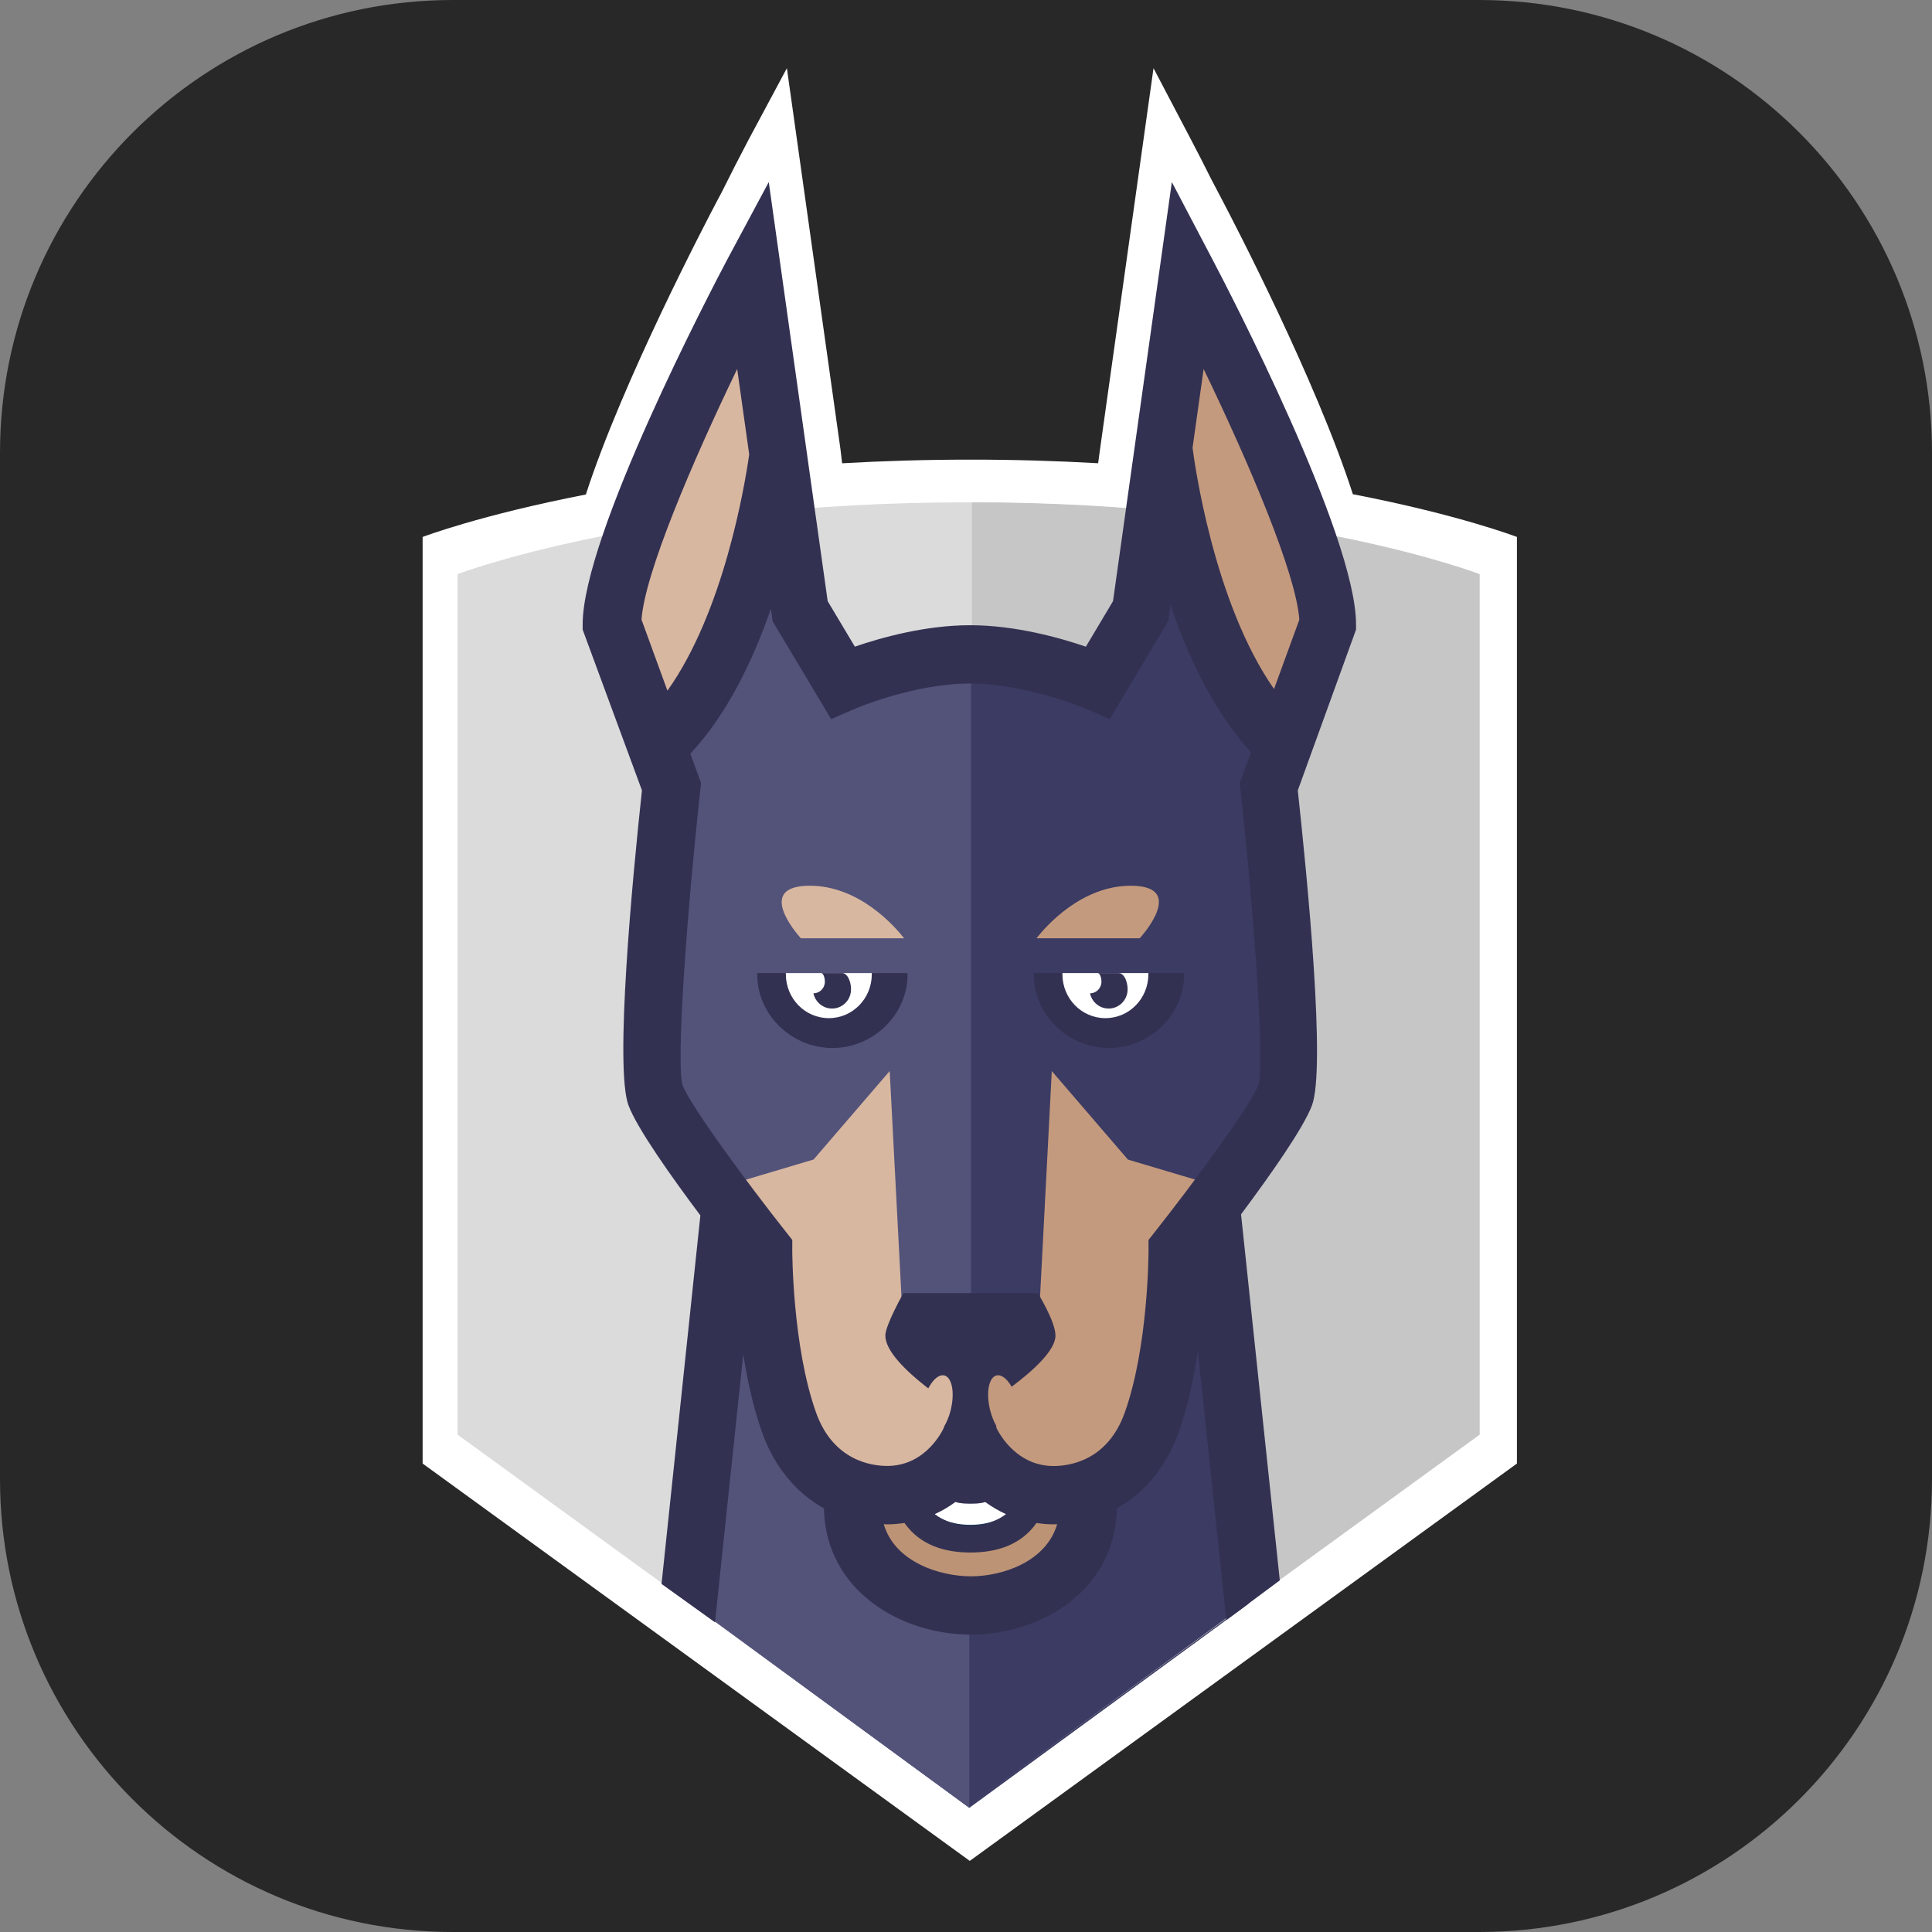 <svg width="256" height="256" viewBox="0 0 256 256" fill="none" xmlns="http://www.w3.org/2000/svg">
    <rect x="0" y="0" width="256" height="256" fill="#808080" stroke="none"/>
    <g clip-path="url(#clip0_32_148)">
        <path d="M196 0H60C26.863 0 0 26.863 0 60V196C0 229.137 26.863 256 60 256H196C229.137 256 256 229.137 256 196V60C256 26.863 229.137 0 196 0Z" fill="#282828"/>
        <g clip-path="url(#clip1_32_148)">
            <path d="M179.261 65.485C174.43 50.461 163.446 29.351 161.881 26.379L160.518 23.782C159.628 22.001 158.721 20.228 157.796 18.465L152.847 9.035L145.757 59.544L145.51 61.381C139.879 61.062 134.239 60.902 128.598 60.904C122.595 60.904 116.919 61.08 111.587 61.387L111.368 59.543L108.88 41.838C108.883 41.809 104.267 9.035 104.267 9.035L99.214 18.465C97.976 20.818 96.765 23.185 95.582 25.566L95.146 26.379C93.577 29.354 82.489 50.502 77.627 65.527C63.603 68.243 56 71.148 56 71.148V193.927L128.499 246.579L201 193.928V71.148C201 71.148 193.373 68.213 179.261 65.485Z" fill="white"/>
            <path d="M159.694 160.809H128.443V107.164L96.734 159.24L91.805 212.716L127.956 239.188L128.443 239.547L165.414 212.525L159.694 160.809Z" fill="#3B3B63"/>
            <path d="M127.908 238.997L60.633 190.099V76.076C60.633 76.076 85.509 66.563 127.999 66.563C170.491 66.563 195.184 76.076 195.184 76.076V190.099L127.908 238.997L127.908 238.997Z" fill="#DBDBDB"/>
            <path d="M128.882 66.563L128.79 66.564V238.994H128.791L196.067 190.096V76.076C196.067 76.076 171.373 66.563 128.882 66.563Z" fill="#C6C6C6"/>
            <path d="M165.23 212.415L159.52 160.809H128.268V239.427L165.23 212.415Z" fill="#3B3B63"/>
            <path d="M91.804 212.716L128.443 239.547V107.164L96.734 159.24L91.804 212.716Z" fill="#53537A"/>
            <path d="M144.212 197.472C144.212 206.321 136.104 210.707 128.666 210.707C121.228 210.707 112.956 206.321 112.956 197.472" fill="#BC9375"/>
            <path d="M139.654 192.458C139.654 202.835 134.173 205.617 128.584 205.617C122.996 205.617 117.513 202.835 117.513 192.458" fill="#073251"/>
            <path d="M128.583 202.048C122.612 202.048 119.708 197.582 119.708 188.403H122.556C122.556 199.15 126.626 199.15 128.583 199.15C130.54 199.15 134.611 199.15 134.611 188.403H137.458C137.458 197.582 134.554 202.048 128.583 202.048Z" fill="white"/>
            <path d="M175.983 82.642C175.983 71.447 157.422 36.225 157.422 36.225L151.143 80.894L145.508 90.325L128.618 91.025L128.552 91.163V91.025L111.66 90.325L106.026 80.894L99.748 36.225C99.748 36.225 81.185 71.447 81.185 82.642L89.027 104.152C89.027 104.152 85.069 140.282 86.876 145.012C88.677 149.744 101.189 165.566 101.189 165.566C101.189 165.566 101.152 178.867 104.577 188.43C107.021 195.259 112.406 198.029 117.562 198.029C125.46 198.029 128.55 190.643 128.55 190.643C128.55 190.643 131.714 198.029 139.612 198.029C144.767 198.029 150.146 195.263 152.596 188.43C156.018 178.871 155.983 165.566 155.983 165.566C155.983 165.566 168.492 149.744 170.297 145.012C172.103 140.281 168.144 104.151 168.144 104.151L175.983 82.642Z" fill="#C49A7E"/>
            <path d="M128.583 91.096L128.551 91.163V91.025L111.658 90.326L106.026 80.895L99.745 36.226C99.745 36.226 81.183 71.448 81.183 82.643L89.024 104.152C89.024 104.152 85.067 140.283 86.871 145.013C88.677 149.745 101.183 165.567 101.183 165.567C101.183 165.567 101.151 178.868 104.573 188.431C107.02 195.26 112.406 198.03 117.557 198.03C125.459 198.03 128.549 190.644 128.549 190.644C128.549 190.644 128.563 190.671 128.584 190.719V91.096H128.583Z" fill="#D8B7A0"/>
            <path d="M168.313 106.268C166.875 103.2 168.92 95.939 168.92 95.939C157.199 83.693 154.267 58.157 154.267 58.157C152.079 66.204 147.322 89.928 147.322 89.928C147.322 89.928 138.574 86.608 128.622 86.592H128.548C128.002 86.594 127.463 86.609 126.925 86.626V186.734L127.668 187.843V187.295H128.127V187.843L128.132 187.295H129.039H129.504V187.843L137.606 175.784L139.367 141.921L149.455 153.649L162.45 157.519C162.45 157.519 167.312 153.986 167.312 153.999C169.377 151.053 170.062 148.543 170.561 147.241C172.366 142.503 168.313 106.269 168.313 106.269" fill="#3B3B63"/>
            <path d="M128.674 86.59L128.64 86.589V86.59C118.684 86.608 109.935 89.926 109.935 89.926C109.935 89.926 105.177 66.203 102.99 58.156C102.99 58.156 100.061 83.692 88.337 95.937C88.337 95.937 90.383 103.199 88.945 106.267C88.945 106.267 84.891 142.503 86.697 147.234C87.195 148.537 87.885 151.045 89.947 153.991C89.947 153.978 94.811 157.512 94.811 157.512L107.805 153.642L117.89 141.915L119.656 175.778L127.754 187.837V187.289H128.219H128.673V86.59H128.674Z" fill="#53537A"/>
            <path d="M152.164 128.934H136.982V129.097C136.982 134.495 141.567 138.868 146.944 138.868C152.323 138.868 156.908 134.494 156.908 129.097V128.934H152.164Z" fill="#333152"/>
            <path d="M140.777 128.934V129.097C140.777 132.308 143.316 134.91 146.472 134.91C149.627 134.91 152.164 132.308 152.164 129.097V128.934H140.777Z" fill="white"/>
            <path d="M148.228 128.934H145.56C145.534 128.934 145.512 128.947 145.489 128.952C145.82 129.022 146.003 129.786 145.932 130.295C145.882 130.66 145.703 130.995 145.427 131.239C145.151 131.483 144.797 131.62 144.43 131.624C144.647 132.64 145.46 133.456 146.541 133.612C147.921 133.81 149.196 132.847 149.392 131.442C149.533 130.409 149.044 128.934 148.228 128.934ZM115.516 128.934H100.335V129.097C100.335 134.495 104.92 138.868 110.297 138.868C115.676 138.868 120.261 134.494 120.261 129.097V128.934H115.516Z" fill="#333152"/>
            <path d="M104.131 128.934V129.097C104.131 132.308 106.671 134.91 109.823 134.91C112.979 134.91 115.517 132.308 115.517 129.097V128.934H104.131Z" fill="white"/>
            <path d="M111.581 128.934H108.911C108.888 128.934 108.863 128.947 108.841 128.952C109.171 129.022 109.354 129.786 109.284 130.295C109.176 131.072 108.53 131.611 107.78 131.624C108 132.64 108.813 133.456 109.892 133.612C111.272 133.81 112.55 132.847 112.743 131.442C112.886 130.409 112.397 128.934 111.581 128.934Z" fill="#333152"/>
            <path d="M151.019 124.326C151.656 123.615 157.068 117.364 149.83 117.364C143.29 117.364 138.584 122.736 137.337 124.326H151.019Z" fill="#C49A7E"/>
            <path d="M119.799 124.326C118.553 122.736 113.847 117.364 107.305 117.364C100.07 117.364 105.482 123.615 106.116 124.326H119.799Z" fill="#D8B7A0"/>
            <path d="M96.843 128.876H124.53V126.226H96.843V128.876Z" fill="#53537A"/>
            <path d="M168.815 91.296C160.764 79.776 158.239 61.047 158.019 59.335L159.488 48.895C165.466 61.278 171.738 75.973 172.168 82.106L168.815 91.296ZM166.758 143.705C165.66 146.581 158.067 156.855 153.024 163.234L152.183 164.303L152.187 165.668C152.187 165.791 152.183 178.384 149.028 187.198C146.747 193.567 141.68 194.256 139.611 194.256C134.37 194.256 132.109 189.366 132.029 189.189L131.73 184.609H125.359L125.072 189.163C124.981 189.37 122.775 194.243 117.561 194.243C115.486 194.243 110.421 193.562 108.139 187.192C104.994 178.411 104.979 165.791 104.979 165.663L104.984 164.298L104.143 163.234C99.102 156.859 91.51 146.585 90.438 143.78C89.581 140.745 90.995 121.119 92.797 104.674L92.896 103.761L91.475 99.867C96.357 94.656 99.784 87.485 102.147 80.659L102.377 82.321L110.131 95.292L113.162 93.968C113.238 93.935 121.007 90.57 128.552 90.57C136.049 90.57 143.946 93.938 144.02 93.971L147.045 95.284L154.791 82.318L155.094 80.153C157.434 87.046 160.856 94.345 165.762 99.671L164.274 103.758L164.373 104.67C166.173 121.119 167.588 140.745 166.758 143.705ZM123.859 200.63C124.826 200.194 125.743 199.655 126.595 199.023C127.333 199.242 128.04 199.242 128.583 199.242C129.124 199.242 129.824 199.248 130.556 199.027C131.411 199.655 132.329 200.193 133.296 200.63C132.024 201.597 130.459 202.141 128.587 202.141C126.705 202.141 125.132 201.602 123.859 200.63ZM128.666 208.869C124.499 208.869 118.575 206.978 117.101 201.965C117.252 201.97 117.4 201.983 117.554 201.983C118.359 201.983 119.114 201.908 119.844 201.802C121.957 204.797 125.249 205.716 128.584 205.716C131.925 205.716 135.224 204.806 137.341 201.806C138.066 201.907 138.812 201.983 139.611 201.983C139.768 201.983 139.918 201.97 140.075 201.966C138.615 206.978 132.77 208.869 128.666 208.869ZM85.003 82.104C85.434 75.972 91.701 61.277 97.68 48.894L99.274 60.217C98.666 64.45 95.889 81.053 88.438 91.518L85.003 82.104ZM179.683 82.734C179.683 70.91 162.662 38.185 160.718 34.492L155.276 24.124L147.481 79.656L143.884 85.688C140.41 84.501 134.499 82.844 128.547 82.844C122.601 82.844 116.73 84.495 113.272 85.684L109.672 79.655L106.936 60.189C106.94 60.157 106.944 60.114 106.944 60.094L106.923 60.091L101.865 24.124L96.309 34.493C94.362 38.185 77.205 70.91 77.205 82.734V83.427L85.061 104.728C83.805 116.342 81.407 141.569 83.291 146.5C84.464 149.584 88.982 155.949 92.803 161.051L87.656 209.879L94.742 214.968L98.487 179.449C99.025 182.903 99.82 186.551 100.998 189.846C102.624 194.387 105.495 197.824 109.172 199.864C109.391 210.735 119.315 216.598 128.666 216.598C137.939 216.598 147.782 210.731 147.997 199.856C151.665 197.82 154.534 194.382 156.158 189.846C157.385 186.419 158.19 182.602 158.726 179.028L162.493 214.675L169.579 209.406L164.445 160.904C168.236 155.824 172.67 149.552 173.832 146.503C175.715 141.574 173.22 116.342 171.965 104.73L179.682 83.426V82.734H179.683Z" fill="#333152"/>
            <path d="M137.518 171.34H119.708C119.708 171.34 117.313 175.589 117.313 176.968C117.313 181.062 128.275 187.583 128.275 187.583C128.275 187.583 139.854 180.869 139.854 176.968C139.854 175.107 137.518 171.34 137.518 171.34Z" fill="#333152"/>
            <path d="M134.085 183.822C133.091 182.029 131.81 181.702 131.221 183.084C130.634 184.468 130.97 187.043 131.963 188.832C132.957 190.626 134.24 190.953 134.825 189.569C135.414 188.187 135.079 185.611 134.085 183.822Z" fill="#C49A7E"/>
            <path d="M123.082 183.822C122.087 185.611 121.756 188.187 122.341 189.569C122.928 190.953 124.208 190.625 125.206 188.832C126.199 187.043 126.532 184.468 125.944 183.085C125.358 181.702 124.077 182.03 123.082 183.822Z" fill="#D8B7A0"/>
        </g>
    </g>
    <defs>
        <clipPath id="clip0_32_148">
            <rect width="256" height="256" fill="white"/>
        </clipPath>
        <clipPath id="clip1_32_148">
            <rect width="145" height="238" fill="white" transform="translate(56 9)"/>
        </clipPath>
    </defs>
</svg>
